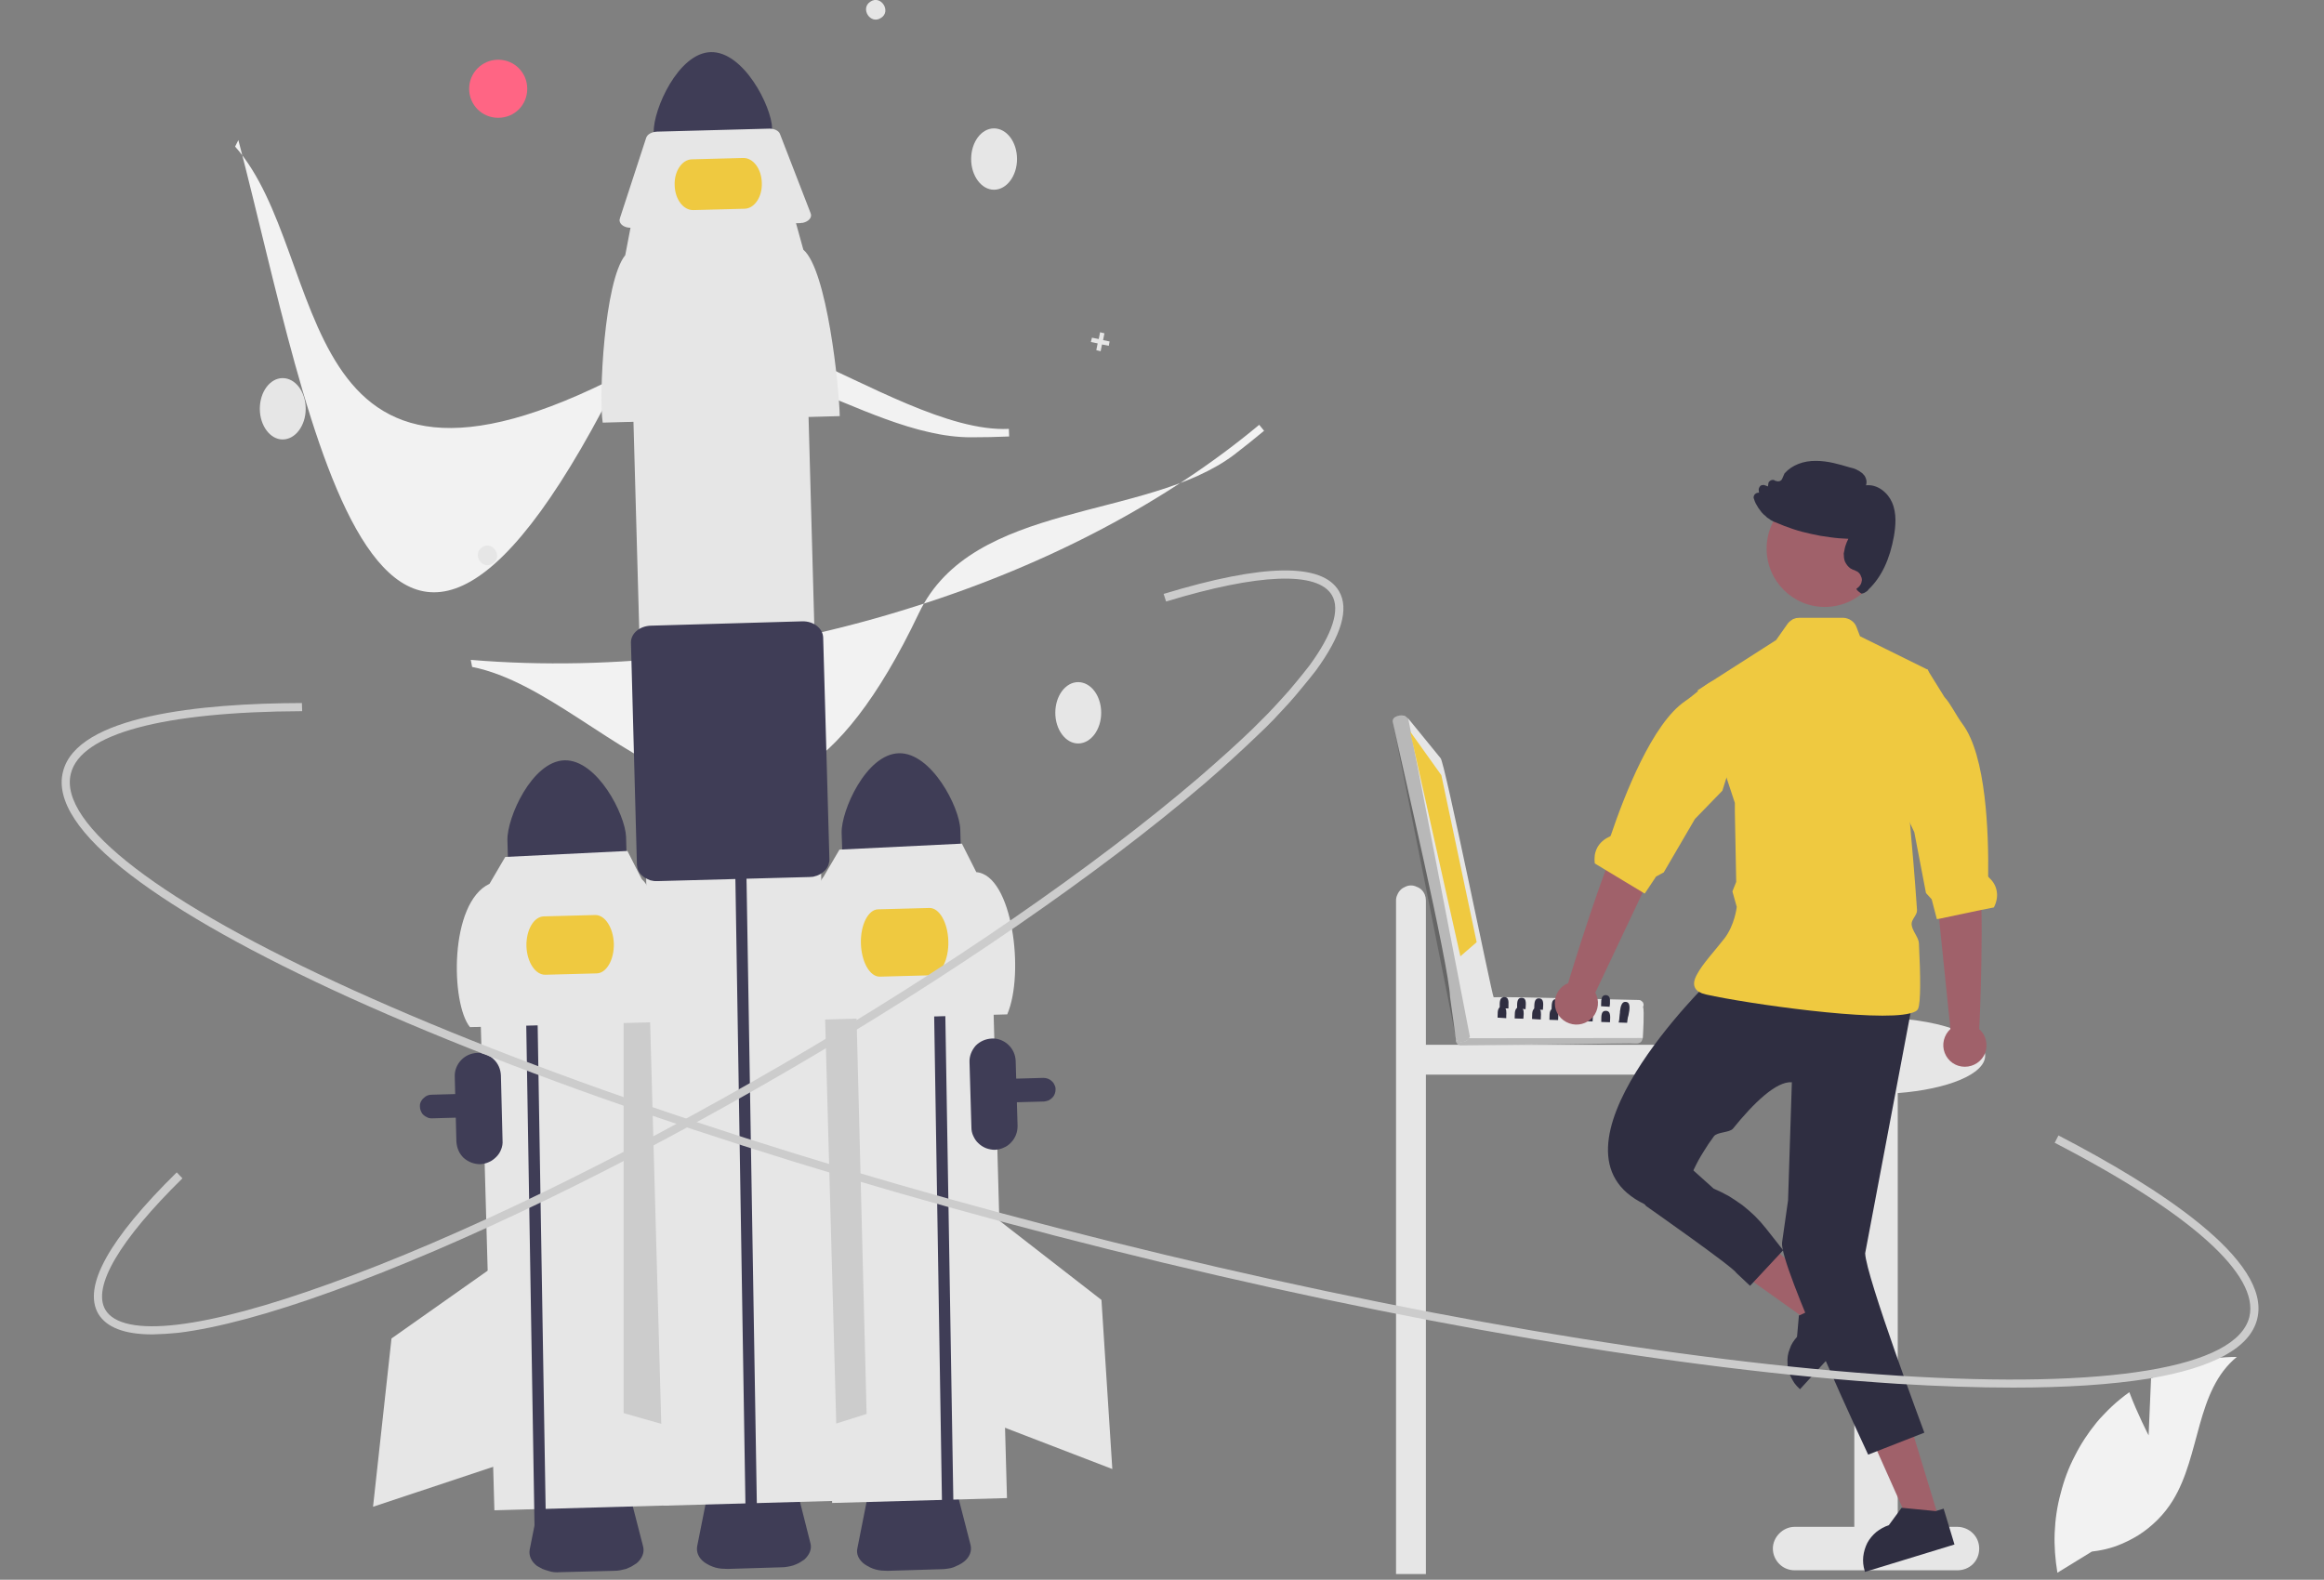 <svg version="1.2" xmlns="http://www.w3.org/2000/svg" viewBox="0 0 856 582" width="856" height="582">
	<rect x="0" y="0" width="856" height="582" fill="#808080" stroke="none"/>
	<title>hero-carousel-3-svg</title>
	<style>
		.s0 { fill: #e6e6e6 } 
		.s1 { fill: #3f3d56 } 
		.s2 { fill: #cccccc } 
		.s3 { fill: #EFC940 } 
		.s4 { fill: #f2f2f2 } 
		.s5 { fill: #ff6584 } 
		.s6 { fill: #a0616a } 
		.s7 { fill: #2f2e41 } 
		.s8 { opacity: .2;fill: #000000 } 
	</style>
	<path id="Layer" class="s0" d="m519.7 326.2q1.1 0 2.1 0.5q1.1 0.4 1.8 1.1q0.8 0.8 1.2 1.8q0.4 1 0.4 2.1v53.2h105.5c1.5 0 2.9 0.6 3.9 1.7c1.1 1 1.6 2.4 1.6 3.8c0 1.5-0.5 2.9-1.6 3.9c-1 1.1-2.4 1.6-3.9 1.6h-105.5v184h-11v-248.2q0-1.1 0.5-2.1q0.4-1 1.2-1.8q0.7-0.7 1.7-1.1q1-0.5 2.1-0.5z" />
	<path id="Layer" class="s1" d="m226.1 578.7l-19.8 0.5q-1.1 0.1-2.2 0q-1.1-0.1-2.2-0.5q-1.1-0.3-2.1-0.7q-1-0.5-2-1.1c-2.1-1.6-3.1-3.8-2.7-6l3.9-19.6c0.8-3.7 5.3-6.5 10.8-6.6l11-0.3c5.5-0.2 10.1 2.3 11.1 6l5 19.4c0.5 2.1-0.3 4.3-2.4 6.1q-0.9 0.6-1.9 1.2q-1 0.5-2 0.9q-1.1 0.3-2.2 0.5q-1.1 0.2-2.3 0.2z" />
	<path id="Layer" class="s1" d="m346.8 578.1l-19.9 0.6q-1.1 0-2.2-0.1q-1.1-0.1-2.2-0.4q-1.1-0.3-2.1-0.8q-1-0.5-1.9-1.1c-2.2-1.6-3.2-3.8-2.7-5.9l3.9-19.7c0.7-3.7 5.2-6.5 10.7-6.6l11-0.3c5.5-0.2 10.2 2.4 11.1 6l5 19.4c0.5 2.2-0.3 4.4-2.4 6.1q-0.9 0.7-1.9 1.2q-1 0.5-2 0.9q-1.1 0.4-2.2 0.5q-1.1 0.2-2.2 0.2z" />
	<path id="Layer" class="s1" d="m157.3 411.6c-0.9-0.4-1.7-1-2.1-1.9c-0.5-0.9-0.6-1.9-0.5-2.9c0.2-0.9 0.7-1.8 1.5-2.4c0.7-0.7 1.7-1.1 2.7-1.1l225.4-6.2q0.9 0 1.7 0.3q0.8 0.3 1.4 0.9q0.7 0.6 1 1.4q0.4 0.7 0.4 1.6q0 0.9-0.3 1.7q-0.3 0.8-0.9 1.4q-0.6 0.6-1.4 1q-0.8 0.3-1.6 0.4l-225.5 6.2q-0.2 0-0.5 0q-0.2-0.1-0.4-0.1q-0.3 0-0.5-0.1q-0.2-0.1-0.4-0.2z" />
	<path id="Layer" class="s0" d="m176 338.8l64.5-1.8l6 217.6l-64.4 1.8z" />
	<path id="Layer" class="s2" d="m242.1 333.1l2.7 191.8l-15.1-4.3v-153.8l12.4-33.7z" />
	<path id="Layer" class="s1" d="m230.6 308.3l0.4 14.7l-43.7 1.2l-0.4-14.7c-0.2-8.2 9-29 21-29.4c12.1-0.3 22.4 20 22.7 28.2z" />
	<path id="Layer" class="s1" d="m176.9 428.9c-1.1 0-2.2-0.2-3.3-0.6c-1-0.4-2-1-2.8-1.7c-0.8-0.8-1.5-1.7-1.9-2.7c-0.5-1.1-0.7-2.2-0.8-3.3l-0.6-24c-0.1-2.2 0.8-4.4 2.3-6c1.6-1.7 3.7-2.6 5.9-2.7c2.3-0.1 4.5 0.8 6.1 2.3c1.7 1.6 2.6 3.7 2.7 6l0.6 23.9c0.1 1.2-0.1 2.3-0.5 3.3c-0.4 1.1-1 2-1.8 2.8c-0.8 0.8-1.7 1.5-2.7 1.9c-1 0.5-2.1 0.7-3.2 0.8z" />
	<path id="Layer" class="s1" d="m193.2 339.3l-0.3-15.9l4.2-0.1l0.3 15.8l3.8 230.4l-4.2 0.1" />
	<path id="Layer" class="s0" d="m247.9 376.4l-74.8 2c-7.1-8.7-7.7-45.8 7.2-52.8l5.8-9.9l45-2.2l5.3 10.4c7.4 6.3 11.2 43.2 11.5 52.5z" />
	<path id="Layer" class="s3" d="m219.8 358.6l-18.9 0.5c-3.7 0.1-6.8-4.6-7-10.6c-0.1-5.9 2.7-10.8 6.4-10.9l18.9-0.5c3.6-0.1 6.7 4.6 6.9 10.6c0.1 5.9-2.7 10.8-6.3 10.9z" />
	<path id="Layer" class="s0" d="m183.2 465.6l-0.4 74.4l-45.4 15.1l6.8-62l39-27.5z" />
	<path id="Layer" class="s0" d="m300.5 336.1l64.4-1.8l6 217.6l-64.4 1.8z" />
	<path id="Layer" class="s2" d="m302 333.8l13.3 33.4l3.9 153.7l-14.9 4.7l-2.3-191.8z" />
	<path id="Layer" class="s0" d="m397.1 273.9c-4.6 0-8.4-5.1-8.4-11.3c0-6.3 3.8-11.3 8.4-11.3c4.7 0 8.5 5 8.5 11.3c0 6.2-3.8 11.3-8.5 11.3z" />
	<path id="Layer" class="s1" d="m353.7 305.6l0.4 14.8l-43.6 1.2l-0.5-14.8c-0.2-8.1 9-29 21.1-29.3c12-0.3 22.4 20 22.6 28.1z" />
	<path id="Layer" class="s1" d="m343.6 344.2l-0.3-15.8l4.1-0.1l0.3 15.8l3.8 230.3l-4.2 0.2" />
	<path id="Layer" class="s0" d="m371 373.7l-74.7 2.1c-1.3-7.9 0.4-44.6 7.1-52.9l5.8-9.9l45.1-2.2l5.3 10.5c13.3 1.1 17.9 37.2 11.4 52.4z" />
	<path id="Layer" class="s3" d="m343 359.3l-18.9 0.5c-3.7 0.1-6.8-5.4-7-12.2c-0.2-6.9 2.7-12.5 6.3-12.6l18.9-0.5c3.7-0.1 6.8 5.4 7 12.2c0.2 6.8-2.7 12.5-6.3 12.6z" />
	<path id="Layer" class="s0" d="m368.1 449.7l37.6 29.2l4 62.3l-44.7-17.2l3.1-74.3z" />
	<path id="Layer" class="s4" d="m357.6 161.1c-40.4 0-86.9-44.8-128-23.5c-124.4 64.5-107.3-43.5-143-83.6l1.2-2.4c27 103.3 51.5 267.7 142.4 83.2c22.7-46.2 97.4 25.3 141.4 23.2l0.1 2.8q-7 0.3-14.1 0.3z" />
	<path id="Layer" class="s4" d="m454.6 167.5c-32.3 24.4-96.4 16.7-116.2 58.5c-60.3 126.5-111.8 30.1-164.5 19.7l-0.5-2.6c52.8 4.4 109.4-2.4 163.7-19.7c49.1-15.5 92.9-38.7 126.7-66.9l1.8 2.2q-5.4 4.5-11 8.8z" />
	<path id="Layer" class="s0" d="m104.1 161.9c-4.6 0-8.4-5.1-8.4-11.3c0-6.3 3.8-11.3 8.4-11.3c4.7 0 8.5 5 8.5 11.3c0 6.2-3.8 11.3-8.5 11.3z" />
	<path id="Layer" class="s0" d="m366.1 69.9c-4.6 0-8.4-5.1-8.4-11.3c0-6.3 3.8-11.3 8.4-11.3c4.7 0 8.5 5 8.5 11.3c0 6.2-3.8 11.3-8.5 11.3z" />
	<path id="Layer" class="s0" d="m181.5 207.6c-3.9 2.6-7.8-3.5-3.9-6c3.9-2.6 7.8 3.6 3.9 6z" />
	<path id="Layer" class="s0" d="m324.5 6.6c-3.9 2.6-7.8-3.5-3.9-6c3.9-2.6 7.8 3.6 3.9 6z" />
	<path id="Layer" class="s0" d="m408.7 125.8l-0.3 1.6l-2.5-0.5l-0.5 2.5l-1.6-0.4l0.5-2.5l-2.5-0.5l0.4-1.6l2.5 0.5l0.5-2.5l1.6 0.4l-0.5 2.5l2.4 0.5z" />
	<path id="Layer" class="s5" d="m183.5 43.4c-5.9 0-10.7-4.7-10.7-10.7c0-5.9 4.8-10.7 10.7-10.7c6 0 10.7 4.8 10.7 10.7c0 6-4.7 10.7-10.7 10.7z" />
	<path id="Layer" class="s1" d="m284.4 47.3l0.4 14.8l-43.6 1.2l-0.4-14.8c-0.2-8.1 9-29 21-29.3c12.1-0.3 22.4 20 22.6 28.1z" />
	<path id="Layer" class="s1" d="m287.8 577.4l-19.8 0.6q-1.1 0-2.3-0.1q-1.1-0.1-2.2-0.4q-1-0.3-2.1-0.8q-1-0.5-1.9-1.1c-2.2-1.6-3.1-3.8-2.7-6l3.9-19.6c0.7-3.7 5.3-6.5 10.8-6.6l10.9-0.3c5.5-0.2 10.2 2.4 11.2 6l4.9 19.4c0.6 2.1-0.3 4.3-2.3 6.1q-0.9 0.6-1.9 1.2q-1 0.5-2.1 0.9q-1 0.3-2.2 0.5q-1.1 0.2-2.2 0.2z" />
	<path id="Layer" class="s0" d="m232.2 114.8l64.5-1.8l12.1 439.9l-64.4 1.8z" />
	<path id="Layer" class="s1" d="m270.9 325.9l-0.3-15.8l4.1-0.1l0.3 15.8l3.8 230.3l-4.2 0.2" />
	<path id="Layer" class="s0" d="m309.3 153.3l-87.3 2.4c-1.5-9.2 0.5-52.1 8.3-61.7l2.2-11.5l60.3-1.7l3.1 11.2c8.7 7.4 13.2 50.4 13.4 61.3z" />
	<path id="Layer" class="s0" d="m294.7 82.2l-62.2 1.7c-2.3 0.1-4.2-1.1-4.3-2.7q0-0.1 0-0.2q0 0 0-0.1q0.1-0.1 0.1-0.2q0-0.1 0-0.2l9.7-29.7c0.4-1.3 2-2.2 4-2.3l41.2-1.1c2-0.1 3.7 0.8 4.1 2l11.3 29.2c0.6 1.5-0.7 3-2.9 3.5q-0.2 0-0.3 0q-0.1 0-0.2 0q-0.2 0.1-0.3 0.1q-0.1 0-0.2 0z" />
	<path id="Layer" class="s1" d="m238.6 323.9q-0.2-0.1-0.4-0.2q-0.2-0.1-0.4-0.2q-0.2-0.1-0.4-0.2q-0.2-0.2-0.4-0.3q-0.5-0.4-0.9-0.8q-0.5-0.5-0.8-1.1q-0.3-0.5-0.5-1.2q-0.1-0.6-0.2-1.2l-2.2-81.9c-0.1-3.4 3.2-6.2 7.4-6.3l55.7-1.6c4.2-0.1 7.6 2.6 7.7 6l2.3 81.8q0 0.7-0.2 1.3q-0.1 0.6-0.4 1.2q-0.3 0.6-0.7 1.1q-0.4 0.5-0.9 0.9q-0.5 0.4-1.1 0.8q-0.7 0.3-1.3 0.6q-0.7 0.2-1.4 0.4q-0.7 0.1-1.4 0.1l-55.7 1.5q-0.5 0-1 0q-0.5 0-0.9-0.1q-0.5-0.1-1-0.2q-0.5-0.2-0.9-0.4z" />
	<path id="Layer" class="s3" d="m274.3 76.9l-18.9 0.5c-3.7 0.1-6.8-4-6.9-9.2c-0.2-5.1 2.7-9.4 6.3-9.5l18.9-0.5c3.7-0.1 6.8 4 6.9 9.2c0.2 5.1-2.7 9.4-6.3 9.5z" />
	<path id="Layer" class="s0" d="m726.7 564.9c1.5 1.5 2.3 3.5 2.3 5.6c0 2.2-0.8 4.2-2.3 5.7c-1.5 1.5-3.6 2.3-5.7 2.3h-60c-2.1 0-4.1-0.8-5.6-2.3c-1.5-1.5-2.4-3.5-2.4-5.7c0-2.1 0.9-4.1 2.4-5.6c1.5-1.5 3.5-2.4 5.6-2.4h22v-159.8c-18.7-1.3-32.8-6.9-32.8-13.8c0-7.7 18.2-14 40.5-14c22.4 0 40.5 6.3 40.5 14c0 6.8-13.8 12.4-32.2 13.8v159.8h22c2.1 0 4.2 0.9 5.7 2.4z" />
	<path id="Layer" class="s6" d="m676.8 481.4l-7.2 7.8l-33.8-24.1l10.7-11.6l30.3 27.9z" />
	<path id="Layer" class="s7" d="m658.5 499.5q0.2-1.3 0.7-2.5q0.4-1.3 1.1-2.4q0.7-1.1 1.6-2.1l0.7-7.9l0.4-0.1l1.9-0.9l9.2-4.4l0.2-0.2l1.8-2l10.2 9.4l-13.8 15l-9.5 10.4l-0.3-0.3q-1-0.9-1.8-2q-0.7-1.1-1.3-2.3q-0.6-1.2-0.9-2.4q-0.3-1.3-0.3-2.7q-0.1-1.3 0.1-2.6z" />
	<path id="Layer" class="s6" d="m714.3 559.9l-10.2 3.1l-16.9-37.9l15.1-4.6l12 39.4z" />
	<path id="Layer" class="s7" d="m686.3 573.4c0.2-1.7 0.7-3.4 1.5-5c0.8-1.5 2-2.9 3.3-4c1.4-1.1 3-2 4.6-2.5l4.7-6.4h0.3l12.3 1.2l0.3-0.1l2.6-0.8l4 13.2l-33 10.1l-0.1-0.5c-0.5-1.6-0.7-3.4-0.5-5.2z" />
	<path id="ad16ec3e-8c70-4d69-a6df-f9bf45b483f6-32" class="s7" d="m704.3 370.1l-17.3 91.6c0.2 8.3 21.8 66.1 21.8 66.1l-20.7 8.1c0 0-32.9-70.1-31.7-78.2l2.2-15.5l1.4-43.5c-5.8-0.4-14.1 7.7-21.7 17.1c-1.3 1.5-5.8 1.2-7 2.8q-2.1 2.8-3.9 5.8q-1.9 3-3.4 6.2q-1.6 3.2-2.9 6.4q-1.4 3.3-2.4 6.7h-12.8c-41.2-19.5 24.1-82.6 24.1-82.6z" />
	<path id="Layer" class="s3" d="m625.1 358.9c2-3.8 6.5-8.6 10-13.1c3.9-5 4.6-11.7 4.6-11.7l-1.6-5.7l1.4-3.5l-0.5-25.9v-3.2l-13.6-41.2l-0.1-0.3l28.9-18.5l4.3-6.1q0.4-0.5 0.9-0.9q0.5-0.4 1-0.7q0.6-0.2 1.2-0.4q0.6-0.1 1.2-0.1h16.1q0.8 0 1.6 0.3q0.7 0.2 1.4 0.7q0.6 0.4 1.1 1q0.5 0.6 0.8 1.4l1.3 3.4l24.5 12.1l0.4 0.2l0.3 0.6l-7.5 47.8c0 0 0.3 3.1 0.7 8.1c0.7 7.8 1.8 20.1 2.6 32.1c0.1 1.8-2.1 3.4-2 5.2c0.1 2.3 2.6 4.8 2.7 7c0.6 11.9 0.7 21.8-0.3 24.1c-0.3 0.8-1.3 1.3-2.9 1.7c-12.4 3.3-60.4-3.6-75.1-6.9q-0.4-0.1-0.7-0.2q-0.4-0.1-0.7-0.2q-0.4-0.1-0.7-0.3q-0.3-0.1-0.6-0.3q-0.2-0.1-0.4-0.2q-0.2-0.2-0.3-0.3q-0.2-0.2-0.3-0.3q-0.2-0.2-0.3-0.4c-0.9-1.4-0.6-3.2 0.6-5.3z" />
	<path id="ef5568b9-6037-4ec0-9cfc-fa22633e4b80-33" class="s7" d="m621.5 429.2l9.7 8.7q2.8 1.2 5.5 2.7q2.6 1.6 5.1 3.4q2.4 1.9 4.6 4q2.2 2.2 4.1 4.6l6.3 8l-12.2 13.1l-5.1-4.8c-1.1-2.1-33.2-24.6-33.2-24.6l-3.5-4.4z" />
	<path id="Layer" class="s6" d="m718.4 379.1l-5.8-56.5l-1.6-23.3l16.4-3c0 0-0.7 16.7 1.5 26.1c2.1 9.2 0.3 55.5 0.1 56.7c2.5 2.2 3.3 5.7 2.2 8.8c-1.2 3.1-4.2 5.1-7.5 5.1c-3.3 0-6.2-2-7.4-5.1c-1.2-3.1-0.3-6.6 2.1-8.8z" />
	<path id="Layer" class="s3" d="m709.6 246.5l0.4 0.2l0.3 0.6l5.9 9.5q0 0 0 0c2.4 2.6 4 6.3 6.7 10c8.7 11.7 9.6 40.2 9.4 55.8c-0.1 0.3 0.2 0.6 0.5 0.9q1.1 1 1.8 2.3q0.7 1.3 0.9 2.8q0.2 1.5-0.1 2.9q-0.3 1.5-1 2.8l-4.6 0.9l-15.6 3.3l-0.8 0.1l-1.9-7.3l-2.1-2.3l-4.3-22.4l-1.6-3.4l-4.6-9.8z" />
	<path id="af7fa85c-211d-4c02-a612-cf38cfa53f1c" class="s6" d="m672.1 223.6c-11.8 0-21.4-9.6-21.4-21.5c0-11.8 9.6-21.4 21.4-21.4c11.9 0 21.5 9.6 21.5 21.4c0 11.9-9.6 21.5-21.5 21.5z" />
	<path id="Layer" class="s7" d="m688.3 217.1q-0.2 0.3-0.5 0.6q-0.3 0.2-0.6 0.4q-0.4 0.2-0.7 0.4q-0.4 0.1-0.8 0.2c-0.2 0-2.4-1.6-1.8-1.9c0.5-0.3 1-0.8 1.3-1.3c0.4-0.5 0.5-1.2 0.6-1.8c0-0.6-0.2-1.2-0.5-1.8c-0.3-0.6-0.7-1-1.3-1.4q-0.1 0-0.3-0.1q-0.1-0.1-0.2-0.1q-0.2-0.1-0.3-0.2q-0.2 0-0.3-0.1q-0.2 0-0.3-0.1q-0.2-0.1-0.3-0.1q-0.2-0.1-0.3-0.2q-0.2-0.1-0.3-0.1q-0.7-0.5-1.2-1.1q-0.5-0.6-0.9-1.4q-0.3-0.7-0.4-1.5q-0.1-0.8-0.1-1.6q0.1-0.7 0.3-1.4q0.1-0.7 0.3-1.3q0.3-0.7 0.5-1.4q0.3-0.6 0.6-1.3q-3.5-0.1-6.9-0.6q-3.4-0.4-6.8-1.2q-3.4-0.7-6.7-1.8q-3.3-1.1-6.5-2.5q-0.4-0.1-0.7-0.3q-0.4-0.2-0.8-0.4q-0.4-0.2-0.7-0.5q-0.4-0.2-0.8-0.5q-0.3-0.3-0.6-0.6q-0.8-0.6-1.4-1.3q-0.6-0.8-1.2-1.6q-0.5-0.8-1-1.7q-0.4-0.8-0.7-1.8q-0.1-0.2-0.1-0.5q0-0.2 0.1-0.5q0.1-0.2 0.2-0.4q0.2-0.3 0.4-0.4q0.1-0.1 0.3-0.2q0.2-0.1 0.3-0.1q0.2 0 0.4-0.1q0.2 0 0.3 0.1l-0.1-1q-0.1-0.4 0.1-0.8q0.2-0.5 0.5-0.8q0.4-0.3 0.8-0.3q0.5-0.1 0.9 0.1l1.1 0.4l0.1-0.8q0-0.4 0.2-0.8q0.3-0.4 0.7-0.6q0.4-0.2 0.8-0.2q0.5 0 0.8 0.3q0.2 0.1 0.4 0.1q0.2 0.1 0.4 0.1q0.2 0.1 0.4 0q0.2 0 0.4 0q0.2-0.1 0.4-0.2q0.1-0.1 0.3-0.2q0.1-0.2 0.2-0.3q0.2-0.2 0.2-0.4l0.8-1.8l0.1-0.1c2.6-2.9 6.8-4.6 11.6-4.5c4.2 0 8.3 1.2 12.3 2.4q0.6 0.1 1.2 0.3q0.7 0.2 1.3 0.5q0.5 0.3 1.1 0.6q0.6 0.4 1.1 0.8q0.4 0.4 0.8 0.9q0.3 0.5 0.5 1.1q0.2 0.6 0.2 1.2q0 0.6-0.2 1.2c4.3-0.5 8.1 2.8 9.6 6.3c1.8 4.1 1.3 8.8 0.7 12.4c-1.5 8.5-4.6 15.1-9.3 19.6z" />
	<path id="Layer" class="s4" d="m791.4 528.8l0.9-21q3.7-1.9 7.5-3.4q3.8-1.5 7.8-2.5q4-1 8.1-1.5q4.1-0.5 8.2-0.5c-15.2 12.4-13.3 36.2-23.6 52.9q-2.4 3.9-5.6 7.1q-3.3 3.3-7.1 5.7q-3.9 2.4-8.2 4q-4.3 1.5-8.9 2l-12.7 7.8c-0.8-4.9-1.2-9.8-1-14.7c0.2-4.9 0.9-9.8 2.2-14.5c1.2-4.8 2.9-9.4 5.2-13.8c2.2-4.4 4.9-8.5 8-12.3q1.3-1.6 2.8-3.1q1.4-1.5 2.9-2.9q1.5-1.4 3.1-2.7q1.6-1.3 3.3-2.5c3 8 7.1 15.9 7.1 15.9z" />
	<path id="Layer" class="s1" d="m366.5 423.6c-1.1 0-2.2-0.2-3.3-0.6c-1-0.4-2-1-2.8-1.8c-0.8-0.7-1.4-1.6-1.9-2.7c-0.5-1-0.7-2.1-0.7-3.2l-0.7-24c-0.1-2.2 0.8-4.4 2.3-6.1c1.6-1.6 3.7-2.5 6-2.6c2.2-0.1 4.4 0.8 6 2.3c1.7 1.6 2.6 3.7 2.7 5.9l0.7 24c0 1.2-0.2 2.3-0.6 3.3c-0.4 1-1 2-1.8 2.8c-0.7 0.8-1.7 1.5-2.7 1.9c-1 0.5-2.1 0.7-3.2 0.8z" />
	<path id="Layer" class="s2" d="m741.4 511.2q-19.4 0-42.5-1.4c-79.6-5.1-182.7-22.6-290.4-49.5c-107.6-26.9-206.9-59.8-279.6-92.7c-35.4-16.1-62.5-31.3-80.7-45.2c-19.2-14.7-27.7-27.6-25-38.1c5.1-20.7 50.7-25.2 88-25.3l0.1 3c-51.3 0.2-81.6 8.3-85.2 23c-4.7 18.6 33.3 47.7 104.1 79.8c72.5 32.9 171.6 65.8 279 92.6c107.5 26.8 210.4 44.3 289.9 49.4c77.6 4.9 124.7-2.9 129.4-21.6c3.8-15.5-21.6-38.3-71.7-64.2l1.4-2.7c36.4 18.9 78.6 45.9 73.2 67.6c-2.6 10.6-16.1 18-40 22c-13.7 2.2-30.4 3.3-50 3.3z" />
	<path id="Layer" class="s2" d="m56.1 491.6c-10.3 0-16.9-2.6-19.9-7.6c-5.8-10 3.9-27.5 28.9-52.1l2.1 2.2c-23.2 22.8-33.3 40-28.4 48.4c3.1 5.3 12.3 7.2 26.6 5.5c14.3-1.7 33.1-6.8 56.1-15.1c47.3-17 106.6-45.8 167.1-81c60.4-35.2 114.7-72.7 152.9-105.4c7.3-6.3 14-12.3 19.8-17.9q2.8-2.8 5.6-5.6q2.7-2.8 5.3-5.7q2.7-2.9 5.2-6q2.5-3 4.9-6.1c8.5-11.6 11.4-20.6 8.3-25.9c-5.2-8.9-26.9-8.1-61.1 2.3l-0.9-2.8c36.8-11.2 58.5-11.5 64.6-1c3.8 6.5 0.9 16.3-8.5 29.2q-2.4 3.1-5 6.2q-2.5 3.1-5.2 6.1q-2.7 2.9-5.4 5.8q-2.8 2.9-5.7 5.6c-5.9 5.7-12.6 11.8-19.9 18.1c-38.4 32.8-92.8 70.4-153.4 105.7c-60.6 35.3-120.1 64.1-167.6 81.2c-23.2 8.4-42.2 13.5-56.7 15.3q-1.2 0.1-2.4 0.2q-1.2 0.1-2.5 0.2q-1.2 0.1-2.4 0.1q-1.2 0.1-2.4 0.1z" />
	<path id="Layer" class="s0" d="m604.4 368.6q0.4 0.3 0.7 0.6q0.2 0.4 0.3 0.9q0 0.4-0.2 0.8c0.5 1.5 0 9.9-0.1 11.5l-0.4 1q-0.1 0.2-0.3 0.4q-0.1 0.2-0.4 0.3q-0.2 0.1-0.4 0.2q-0.3 0.1-0.5 0.1c-0.8-0.2-65 1-65.7 0.6q-0.4-0.2-0.7-0.5q-0.3-0.4-0.4-0.8q-0.1-0.4 0.1-0.9q0.1-0.4 0.4-0.7c0.3-0.1 12.7-16 13-14.7c6.6-0.3 46.4 0.9 53.8 1q0.5 0 0.8 0.2z" />
	<path id="Layer" class="s8" d="m605.1 382.4c-0.4 0.9-0.8 2-2 2l-65 0.7q-0.5 0-0.9-0.2q-0.4-0.2-0.7-0.6q-0.2-0.4-0.2-0.9q0-0.5 0.2-0.9z" />
	<path id="Layer" class="s0" d="m541.4 381.9q-0.2 0.4-0.5 0.8q-0.3 0.3-0.6 0.6q-0.4 0.3-0.9 0.5q-0.4 0.1-0.9 0.2q-0.3 0.1-0.7 0q-0.4-0.1-0.7-0.3q-0.4-0.2-0.6-0.5q-0.2-0.4-0.3-0.8l-2.1-15.1c-0.4-11.8-18.3-88-21.1-101.4c-0.3-2.2 3.2-2.8 4.7-2l1 0.8l11.9 14.6c1.4 0.7 18.8 86.7 19.5 87.9c0.8 0.3-8.5 14.2-8.7 14.7z" />
	<path id="Layer" class="s8" d="m518.7 264.7l22.7 117.2c-0.7 1.9-4.3 3.3-5.1 0.7c0 0-23.3-116.6-23.3-116.7c-0.3-2.8 4.4-2.9 5.7-1.2z" />
	<path id="Layer" class="s3" d="m519.4 269.5l11.5 16.1l13 61.5l-6 5.2l-18.5-82.8z" />
	<path id="Layer" class="s7" d="m596.4 375.7q0-0.5 0.1-1.1q0.1-0.5 0.1-1q0.1-0.5 0.1-1.1c0.2-1.8 0.7-3.5 2-3.4c2 0 1.6 2.7 1.1 5q-0.1 0.3-0.2 0.7q0 0.3-0.1 0.6q-0.1 0.4-0.1 0.7q0 0.4-0.1 0.7l-3.1-0.1q0.1-0.5 0.2-1z" />
	<path id="Layer" class="s7" d="m577.9 372.1c0-0.5 0-1.2 0-1.8c0.1-1.1 0.5-2 1.7-2q0.1 0 0.2 0q0.1 0.1 0.2 0.1q0 0 0.1 0q0.1 0 0.2 0.1c1.3 0.6 0.7 2.9 0.7 4h-1l-2.1-0.1q0-0.1 0-0.3z" />
	<path id="Layer" class="s7" d="m571.5 371.8c0.1-1.4-0.2-3.8 1.7-3.7c2.1 0 1.5 2.9 1.5 4.2h-1.1l-2.1-0.1q0-0.2 0-0.4z" />
	<path id="Layer" class="s7" d="m565.1 371.6c0.1-1.4-0.2-3.9 1.8-3.8c2.1 0.1 1.4 2.9 1.4 4.2h-1l-2.2-0.1q0-0.1 0-0.3z" />
	<path id="Layer" class="s7" d="m558.8 371.3c0-1.4-0.2-3.8 1.7-3.7c2.1 0 1.4 2.9 1.4 4.2l-1-0.1h-2.2q0.1-0.2 0.1-0.4z" />
	<path id="Layer" class="s7" d="m552.4 371.1c0-1.3-0.2-3.4 1.2-3.7q0.1 0 0.1-0.1q0.1 0 0.2 0q0 0 0.1 0q0.1 0 0.1 0q0.1 0 0.2 0q0 0 0.1 0q0 0 0.1 0.1q0 0 0.1 0c1.5 0.4 0.9 2.9 1 4.1h-1.1l-2.1-0.1q0-0.2 0-0.3z" />
	<path id="Layer" class="s7" d="m589.8 368.5q0 0 0-0.1q0 0 0-0.1q0.1 0 0.1-0.1q0-0.1 0-0.1c0.1-0.9 0.6-1.5 1.6-1.5c1 0.1 1.4 0.7 1.5 1.6q0 0.2 0 0.5q0 0.3 0 0.6q0 0.3 0 0.6q0 0.3-0.1 0.6q0 0.2 0 0.4l-3.2-0.2c0.1-0.5 0-1.4 0.1-2.2z" />
	<path id="Layer" class="s7" d="m583.5 367.9c0.1-0.9 0.6-1.6 1.6-1.5c1.1 0 1.4 0.7 1.5 1.6q0 0.3 0 0.7q0 0.3 0 0.6q0 0.3 0 0.6q0 0.4-0.1 0.7l-3.1-0.1c0-0.7-0.1-1.7 0.1-2.6z" />
	<path id="Layer" class="s7" d="m577.1 367.8c0.1-1 0.5-1.7 1.6-1.7c1.1 0.1 1.5 0.8 1.5 1.8q0.1 0 0.1 0.1q0 0.1 0 0.2q0 0 0 0.1q0 0.1 0 0.2c0 0.7-0.1 1.4-0.1 1.8h-2.3l-0.9-0.1c0-0.6 0-1.6 0.1-2.4z" />
	<path id="Layer" class="s7" d="m591.5 372.4c2.1 0 1.5 2.9 1.5 4.2l-3.2-0.1c0.1-1.3-0.4-4.2 1.7-4.1z" />
	<path id="Layer" class="s7" d="m585.2 372.1c2.1 0.1 1.4 2.9 1.4 4.2l-3.2-0.1c0.1-1.3-0.3-4.2 1.8-4.1z" />
	<path id="Layer" class="s7" d="m577.9 372.1q0.1-0.1 0.2-0.1q0.1-0.1 0.2-0.1q0.1 0 0.3 0q0.1 0 0.2 0q0.2 0 0.4 0q0.1 0 0.3 0.1q0.2 0.1 0.3 0.2q0.1 0.1 0.2 0.3c0.6 0.9 0.2 2.6 0.2 3.6l-3.2-0.1c0.1-1.1-0.1-3.2 0.9-3.9z" />
	<path id="Layer" class="s7" d="m571.5 371.8q0.1 0 0.2-0.1q0.1 0 0.3-0.1q0.1 0 0.2 0q0.1 0 0.2 0q0.2 0 0.4 0q0.2 0.1 0.3 0.2q0.2 0 0.3 0.2q0.2 0.1 0.2 0.3c0.6 0.9 0.3 2.6 0.3 3.5l-3.2-0.1c0.1-1.1-0.2-3.2 0.8-3.9z" />
	<path id="Layer" class="s7" d="m565.1 371.6q0.1-0.1 0.3-0.1q0.1-0.1 0.2-0.1q0.1 0 0.2 0q0.1-0.1 0.3 0q0.1 0 0.3 0q0.2 0 0.4 0.1q0.1 0.1 0.2 0.2q0.2 0.1 0.3 0.3c0.5 0.9 0.2 2.6 0.2 3.6l-3.2-0.2c0.1-1-0.2-3.1 0.8-3.8z" />
	<path id="Layer" class="s7" d="m558.8 371.3q0.1 0 0.2-0.1q0.1 0 0.2-0.1q0.1 0 0.3 0q0.1 0 0.2 0q0.2 0 0.4 0q0.1 0.1 0.3 0.2q0.2 0 0.3 0.2q0.1 0.1 0.2 0.2c0.6 1 0.2 2.7 0.2 3.6l-3.2-0.1c0.1-1.1-0.2-3.2 0.9-3.9z" />
	<path id="Layer" class="s7" d="m552.4 371.1q0.1-0.1 0.2-0.1q0.1-0.1 0.2-0.1q0.2 0 0.3-0.1q0.1 0 0.2 0.1q0.2-0.1 0.4 0q0.2 0 0.3 0.1q0.2 0.1 0.3 0.2q0.1 0.1 0.2 0.3c0.6 0.9 0.2 2.6 0.3 3.6l-3.2-0.2c0.1-1-0.2-3.1 0.8-3.8z" />
	<path id="Layer" class="s6" d="m586.7 374.7c-2.2 2.5-5.6 3.4-8.7 2.3c-3.1-1.1-5.3-4-5.3-7.3c-0.1-3.3 1.8-6.3 4.9-7.5c0.3-1.3 13.9-45.5 19-53.5c5.1-8.2 10.1-24.1 10.1-24.1l14.4 8.2l-9.2 21.5l-24.3 51.4c1.6 2.9 1.2 6.5-0.9 9z" />
	<path id="Layer" class="s3" d="m587.4 315.1q0.2-1.4 0.9-2.8q0.7-1.3 1.8-2.3q1.1-1 2.4-1.6c0.4-0.2 0.7-0.3 0.8-0.6c5-14.8 15.3-41.3 27.4-49.5c3.8-2.6 6.6-5.6 9.7-7.2v-0.1l17.5-2.6l-13.5 42.9l-10.1 10.4l-11.5 19.7l-2.8 1.5l-4.2 6.3l-18.4-11.1q-0.2-1.5 0-3z" />
</svg>